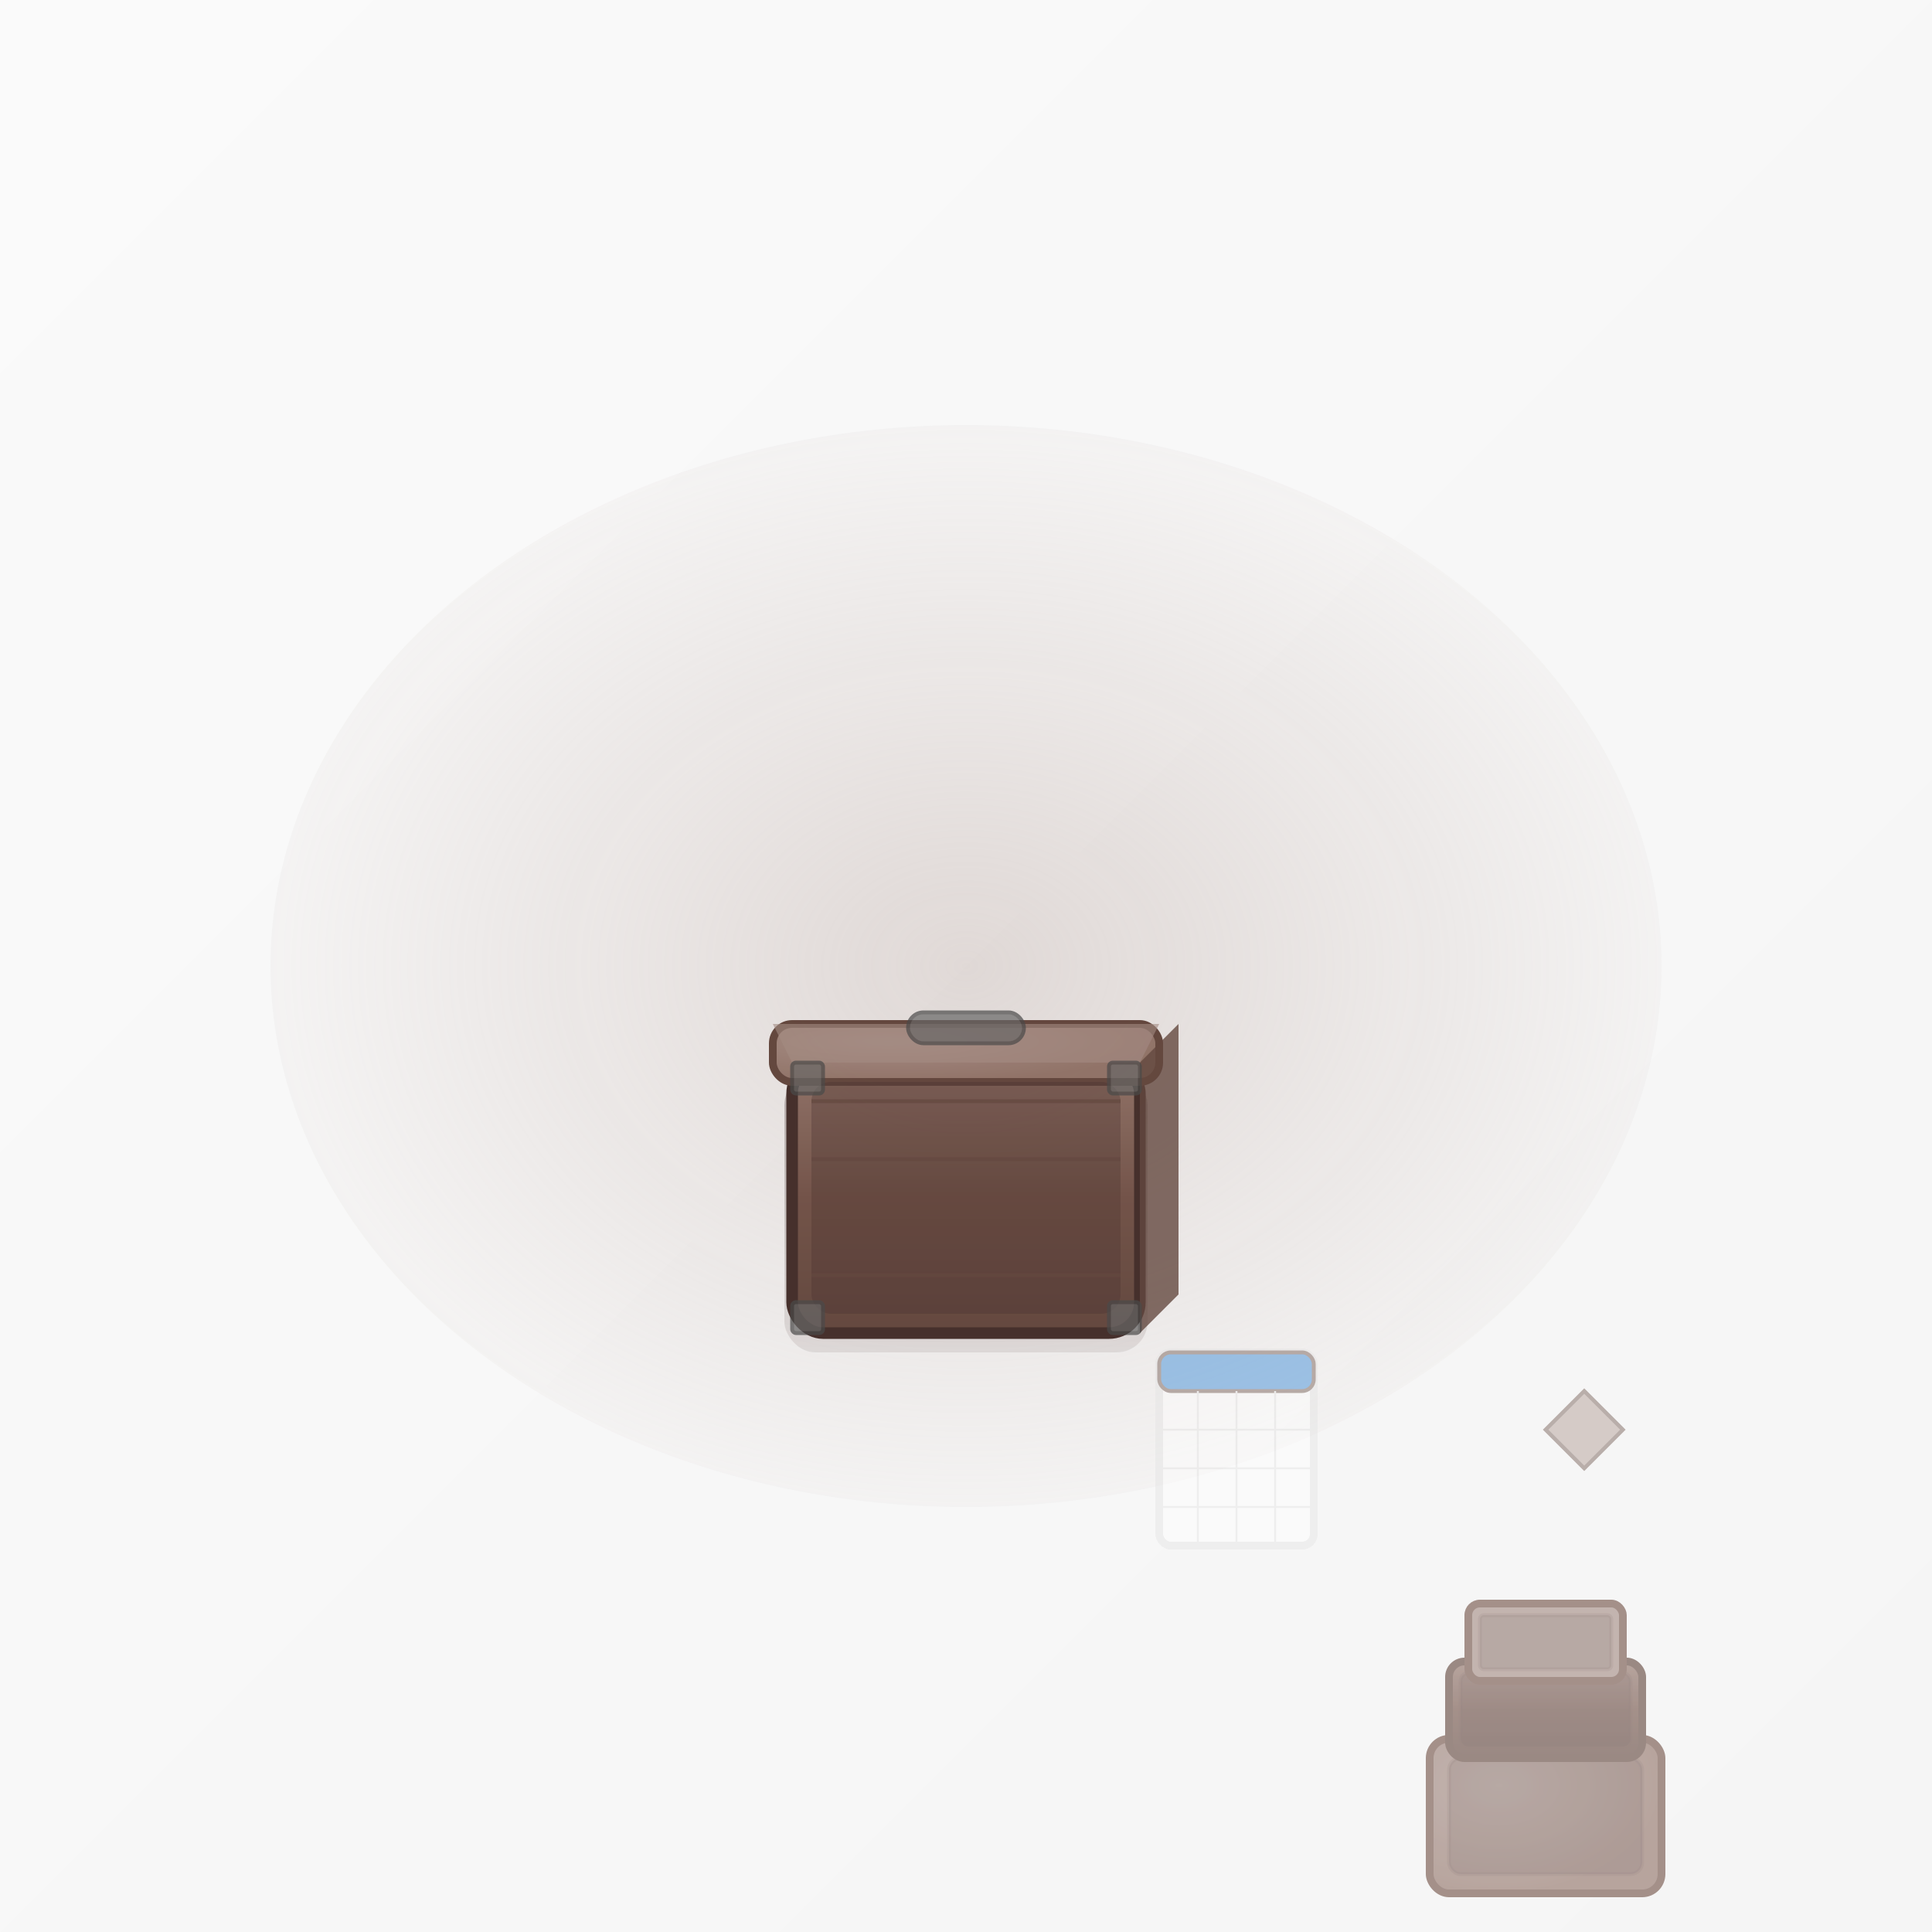 <svg xmlns="http://www.w3.org/2000/svg" width="500" height="500" viewBox="0 0 500 500">
  <rect x="0" y="0" width="500" height="500" fill="#333333" stroke="none"/>
  <defs>
    <linearGradient id="bgGrad22" x1="0%" y1="0%" x2="100%" y2="100%">
      <stop offset="0%" style="stop-color:#fafafa;stop-opacity:1" />
      <stop offset="100%" style="stop-color:#f5f5f5;stop-opacity:1" />
    </linearGradient>
    <linearGradient id="boxGrad22" x1="0%" y1="0%" x2="0%" y2="100%">
      <stop offset="0%" style="stop-color:#8d6e63;stop-opacity:1" />
      <stop offset="50%" style="stop-color:#6d4c41;stop-opacity:1" />
      <stop offset="100%" style="stop-color:#5d4037;stop-opacity:1" />
    </linearGradient>
    <radialGradient id="storageGrad22" cx="30%" cy="30%" r="70%">
      <stop offset="0%" style="stop-color:#a1887f;stop-opacity:1" />
      <stop offset="100%" style="stop-color:#8d6e63;stop-opacity:1" />
    </radialGradient>
    <linearGradient id="paperGrad22" x1="0%" y1="0%" x2="100%" y2="0%">
      <stop offset="0%" style="stop-color:#fff8e1;stop-opacity:1" />
      <stop offset="50%" style="stop-color:#fff3c4;stop-opacity:1" />
      <stop offset="100%" style="stop-color:#ffecb3;stop-opacity:1" />
    </linearGradient>
    <radialGradient id="glowGrad22" cx="50%" cy="50%" r="60%">
      <stop offset="0%" style="stop-color:#bcaaa4;stop-opacity:0.4" />
      <stop offset="100%" style="stop-color:#bcaaa4;stop-opacity:0" />
    </radialGradient>
    <linearGradient id="shadowGrad22" x1="0%" y1="0%" x2="0%" y2="100%">
      <stop offset="0%" style="stop-color:#3e2723;stop-opacity:0.3" />
      <stop offset="100%" style="stop-color:#3e2723;stop-opacity:0.1" />
    </linearGradient>
  </defs>
  
  <!-- Background -->
  <rect width="500" height="500" fill="url(#bgGrad22)"/>
  
  <!-- Storage room glow -->
  <ellipse cx="250" cy="250" rx="180" ry="140" fill="url(#glowGrad22)"/>
  
  <!-- Main storage box representing 匚 -->
  <g transform="translate(250,250)" opacity="0.95">
  <!-- Box shadow -->
  <rect x="-47" y="28" width="94" height="72" rx="8" fill="url(#shadowGrad22)"/>
  
  <!-- Box front -->
  <rect x="-45" y="25" width="90" height="70" rx="8" fill="url(#boxGrad22)" stroke="#3e2723" stroke-width="3"/>
  
  <!-- Box top (lid) -->
  <rect x="-50" y="15" width="100" height="15" rx="5" fill="url(#storageGrad22)" stroke="#5d4037" stroke-width="2"/>
  
  <!-- Box sides showing 3D depth -->
  <path d="M45,25 L55,15 L55,85 L45,95 Z" fill="#5d4037" opacity="0.8"/>
  <path d="M-45,25 L-50,15 L50,15 L45,25 Z" fill="#a1887f" opacity="0.6"/>
  
  <!-- Box interior showing depth -->
  <rect x="-40" y="30" width="80" height="60" rx="5" fill="#3e2723" opacity="0.3"/>
  
  <!-- Wood grain texture -->
  <g stroke="#5d4037" stroke-width="1" opacity="0.7">
  <line x1="-40" y1="35" x2="40" y2="35"/>
  <line x1="-40" y1="50" x2="40" y2="50"/>
  <line x1="-40" y1="65" x2="40" y2="65"/>
  <line x1="-40" y1="80" x2="40" y2="80"/>
  
  <!-- Box handle -->
  <rect x="-15" y="12" width="30" height="8" rx="4" fill="#616161" stroke="#424242" stroke-width="1"/>
  
  <!-- Metal corner reinforcements -->
  <g fill="#616161" stroke="#424242" stroke-width="1">
    <rect x="-45" y="25" width="8" height="8" rx="1"/>
    <rect x="37" y="25" width="8" height="8" rx="1"/>
    <rect x="-45" y="87" width="8" height="8" rx="1"/>
    <rect x="37" y="87" width="8" height="8" rx="1"/>
    </g>
  
    <!-- Stack of smaller boxes -->
    <g transform="translate(120,180)" opacity="0.9">
    <!-- Bottom box -->
    <rect x="0" y="20" width="60" height="40" rx="5" fill="url(#storageGrad22)" stroke="#6d4c41" stroke-width="2"/>
    <rect x="5" y="25" width="50" height="30" rx="3" fill="#3e2723" opacity="0.2"/>
    
    <!-- Middle box -->
    <rect x="5" y="0" width="50" height="25" rx="4" fill="url(#boxGrad22)" stroke="#5d4037" stroke-width="2"/>
    <rect x="8" y="3" width="44" height="19" rx="2" fill="#3e2723" opacity="0.2"/>
    
    <!-- Top box -->
    <rect x="10" y="-15" width="40" height="20" rx="3" fill="#a1887f" stroke="#6d4c41" stroke-width="2"/>
    <rect x="13" y="-12" width="34" height="14" rx="1" fill="#3e2723" opacity="0.2"/>
    
    <!-- Labels on boxes -->
    <g fill="#fff8e1" font-family="Arial, sans-serif" font-size="8" text-anchor="middle">
      
    </g>
    </g>
  
    <!-- File organizer -->
    <g transform="translate(350,200)" opacity="0.8">
    <!-- Organizer base -->
    <rect x="0" y="0" width="80" height="60" rx="5" fill="url(#paperGrad22)" stroke="#f57c00" stroke-width="2"/>
    
    <!-- Dividers -->
    <g fill="#ffcc02" opacity="0.8">
      <rect x="20" y="5" width="3" height="50" rx="1"/>
      <rect x="40" y="5" width="3" height="50" rx="1"/>
      <rect x="60" y="5" width="3" height="50" rx="1"/>
    </g>
    
    <!-- Files/documents -->
    <g fill="#ffffff" stroke="#e0e0e0" stroke-width="1">
      <rect x="5" y="8" width="12" height="45" rx="1"/>
      <rect x="25" y="10" width="12" height="43" rx="1"/>
      <rect x="45" y="7" width="12" height="46" rx="1"/>
      <rect x="65" y="9" width="12" height="44" rx="1"/>
    </g>
    
    <!-- File tabs -->
    <g fill="#2196f3" opacity="0.7">
      <rect x="8" y="8" width="6" height="4" rx="1"/>
      <rect x="28" y="10" width="6" height="4" rx="1"/>
      <rect x="48" y="7" width="6" height="4" rx="1"/>
      <rect x="68" y="9" width="6" height="4" rx="1"/>
    </g>
    </g>
  
    <!-- Decorative storage shelf -->
    <g transform="translate(80,350)" opacity="0.7">
    <!-- Shelf -->
    <rect x="0" y="0" width="120" height="15" rx="5" fill="#8d6e63"/>
    <rect x="0" y="0" width="120" height="5" rx="2" fill="#a1887f" opacity="0.8"/>
    
    <!-- Shelf brackets -->
    <g fill="#616161">
      <rect x="10" y="0" width="8" height="20" rx="2"/>
      <rect x="102" y="0" width="8" height="20" rx="2"/>
    </g>
    
    <!-- Items on shelf -->
    <g opacity="0.9">
      <!-- Books -->
      <rect x="20" y="-25" width="4" height="25" rx="1" fill="#d32f2f"/>
      <rect x="25" y="-23" width="4" height="23" rx="1" fill="#1976d2"/>
      <rect x="30" y="-24" width="4" height="24" rx="1" fill="#388e3c"/>
      
      <!-- Decorative box -->
      <rect x="45" y="-15" width="25" height="15" rx="3" fill="#ab47bc"/>
      <circle cx="57" cy="-7" r="2" fill="#e1bee7"/>
      
      <!-- Small container -->
      <rect x="80" y="-12" width="15" height="12" rx="2" fill="#ff7043"/>
    </g>
    </g>
  
    <!-- Home organization elements -->
    <g transform="translate(50,100)" opacity="0.6">
    <!-- Wall calendar -->
    <rect x="0" y="0" width="40" height="50" rx="3" fill="#ffffff" stroke="#e0e0e0" stroke-width="2"/>
    <rect x="0" y="0" width="40" height="10" rx="3" fill="#1976d2"/>
    
    <!-- Calendar grid -->
    <g stroke="#e0e0e0" stroke-width="0.5">
      <line x1="0" y1="20" x2="40" y2="20"/>
      <line x1="0" y1="30" x2="40" y2="30"/>
      <line x1="0" y1="40" x2="40" y2="40"/>
      <line x1="10" y1="10" x2="10" y2="50"/>
      <line x1="20" y1="10" x2="20" y2="50"/>
      <line x1="30" y1="10" x2="30" y2="50"/>
    </g>
    
    <!-- Calendar title -->
    
    </g>
  
    <!-- Storage basket -->
    <g transform="translate(400,350)" opacity="0.8">
    <!-- Basket weave pattern -->
    <ellipse cx="0" cy="0" rx="30" ry="20" fill="#d7ccc8" stroke="#8d6e63" stroke-width="2"/>
    
    <!-- Weave texture -->
    <g stroke="#a1887f" stroke-width="1" fill="none" opacity="0.7">
      <path d="M-25,-10 Q-20,-5 -15,-10 Q-10,-5 -5,-10"/>
      <path d="M-25,0 Q-20,5 -15,0 Q-10,5 -5,0"/>
      <path d="M-5,-10 Q0,-5 5,-10 Q10,-5 15,-10"/>
      <path d="M-5,0 Q0,5 5,0 Q10,5 15,0"/>
      <path d="M15,-10 Q20,-5 25,-10"/>
      <path d="M15,0 Q20,5 25,0"/>
    </g>
    
    <!-- Basket handles -->
    <g stroke="#8d6e63" stroke-width="3" fill="none">
      <path d="M-35,-5 Q-40,-10 -35,-15"/>
      <path d="M35,-5 Q40,-10 35,-15"/>
    </g>
    
    <!-- Contents -->
    <ellipse cx="0" cy="-5" rx="20" ry="12" fill="#f3e5f5" opacity="0.8"/>
    </g>
  
    <!-- Tool organizer -->
    <g transform="translate(420,120)" opacity="0.7">
    <rect x="0" y="0" width="60" height="80" rx="5" fill="url(#storageGrad22)" stroke="#6d4c41" stroke-width="2"/>
    
    <!-- Tool slots -->
    <g fill="#3e2723" opacity="0.3">
      <rect x="5" y="5" width="8" height="70" rx="2"/>
      <rect x="16" y="5" width="6" height="70" rx="1"/>
      <rect x="25" y="5" width="10" height="70" rx="2"/>
      <rect x="38" y="5" width="7" height="70" rx="1"/>
      <rect x="48" y="5" width="9" height="70" rx="2"/>
    </g>
    
    <!-- Some tools visible -->
    <g opacity="0.9">
      <rect x="6" y="10" width="6" height="40" rx="1" fill="#757575"/>
      <rect x="27" y="15" width="6" height="35" rx="1" fill="#616161"/>
      <rect x="50" y="8" width="5" height="45" rx="1" fill="#757575"/>
    </g>
    </g>
  
    <!-- Organizational sparkles -->
    <g fill="#a1887f" opacity="0.6">
    <path d="M150 120 L160 110 L170 120 L160 130 Z"/>
    <path d="M320 160 L330 150 L340 160 L330 170 Z"/>
    <path d="M180 370 L185 365 L190 370 L185 375 Z"/>
    <path d="M380 280 L385 275 L390 280 L385 285 Z"/>
    </g>
  
    <!-- Storage labels -->
    <g transform="translate(200,400)" opacity="0.5">
    <rect x="0" y="0" width="25" height="8" rx="2" fill="#ffeb3b"/>
    
    <rect x="30" y="0" width="20" height="8" rx="2" fill="#4caf50"/>
    
    </g>
  
    <!-- Number indicator -->
    
    <!-- Kanji character 匚 -->
    
    </g>
  </g>
</svg> 